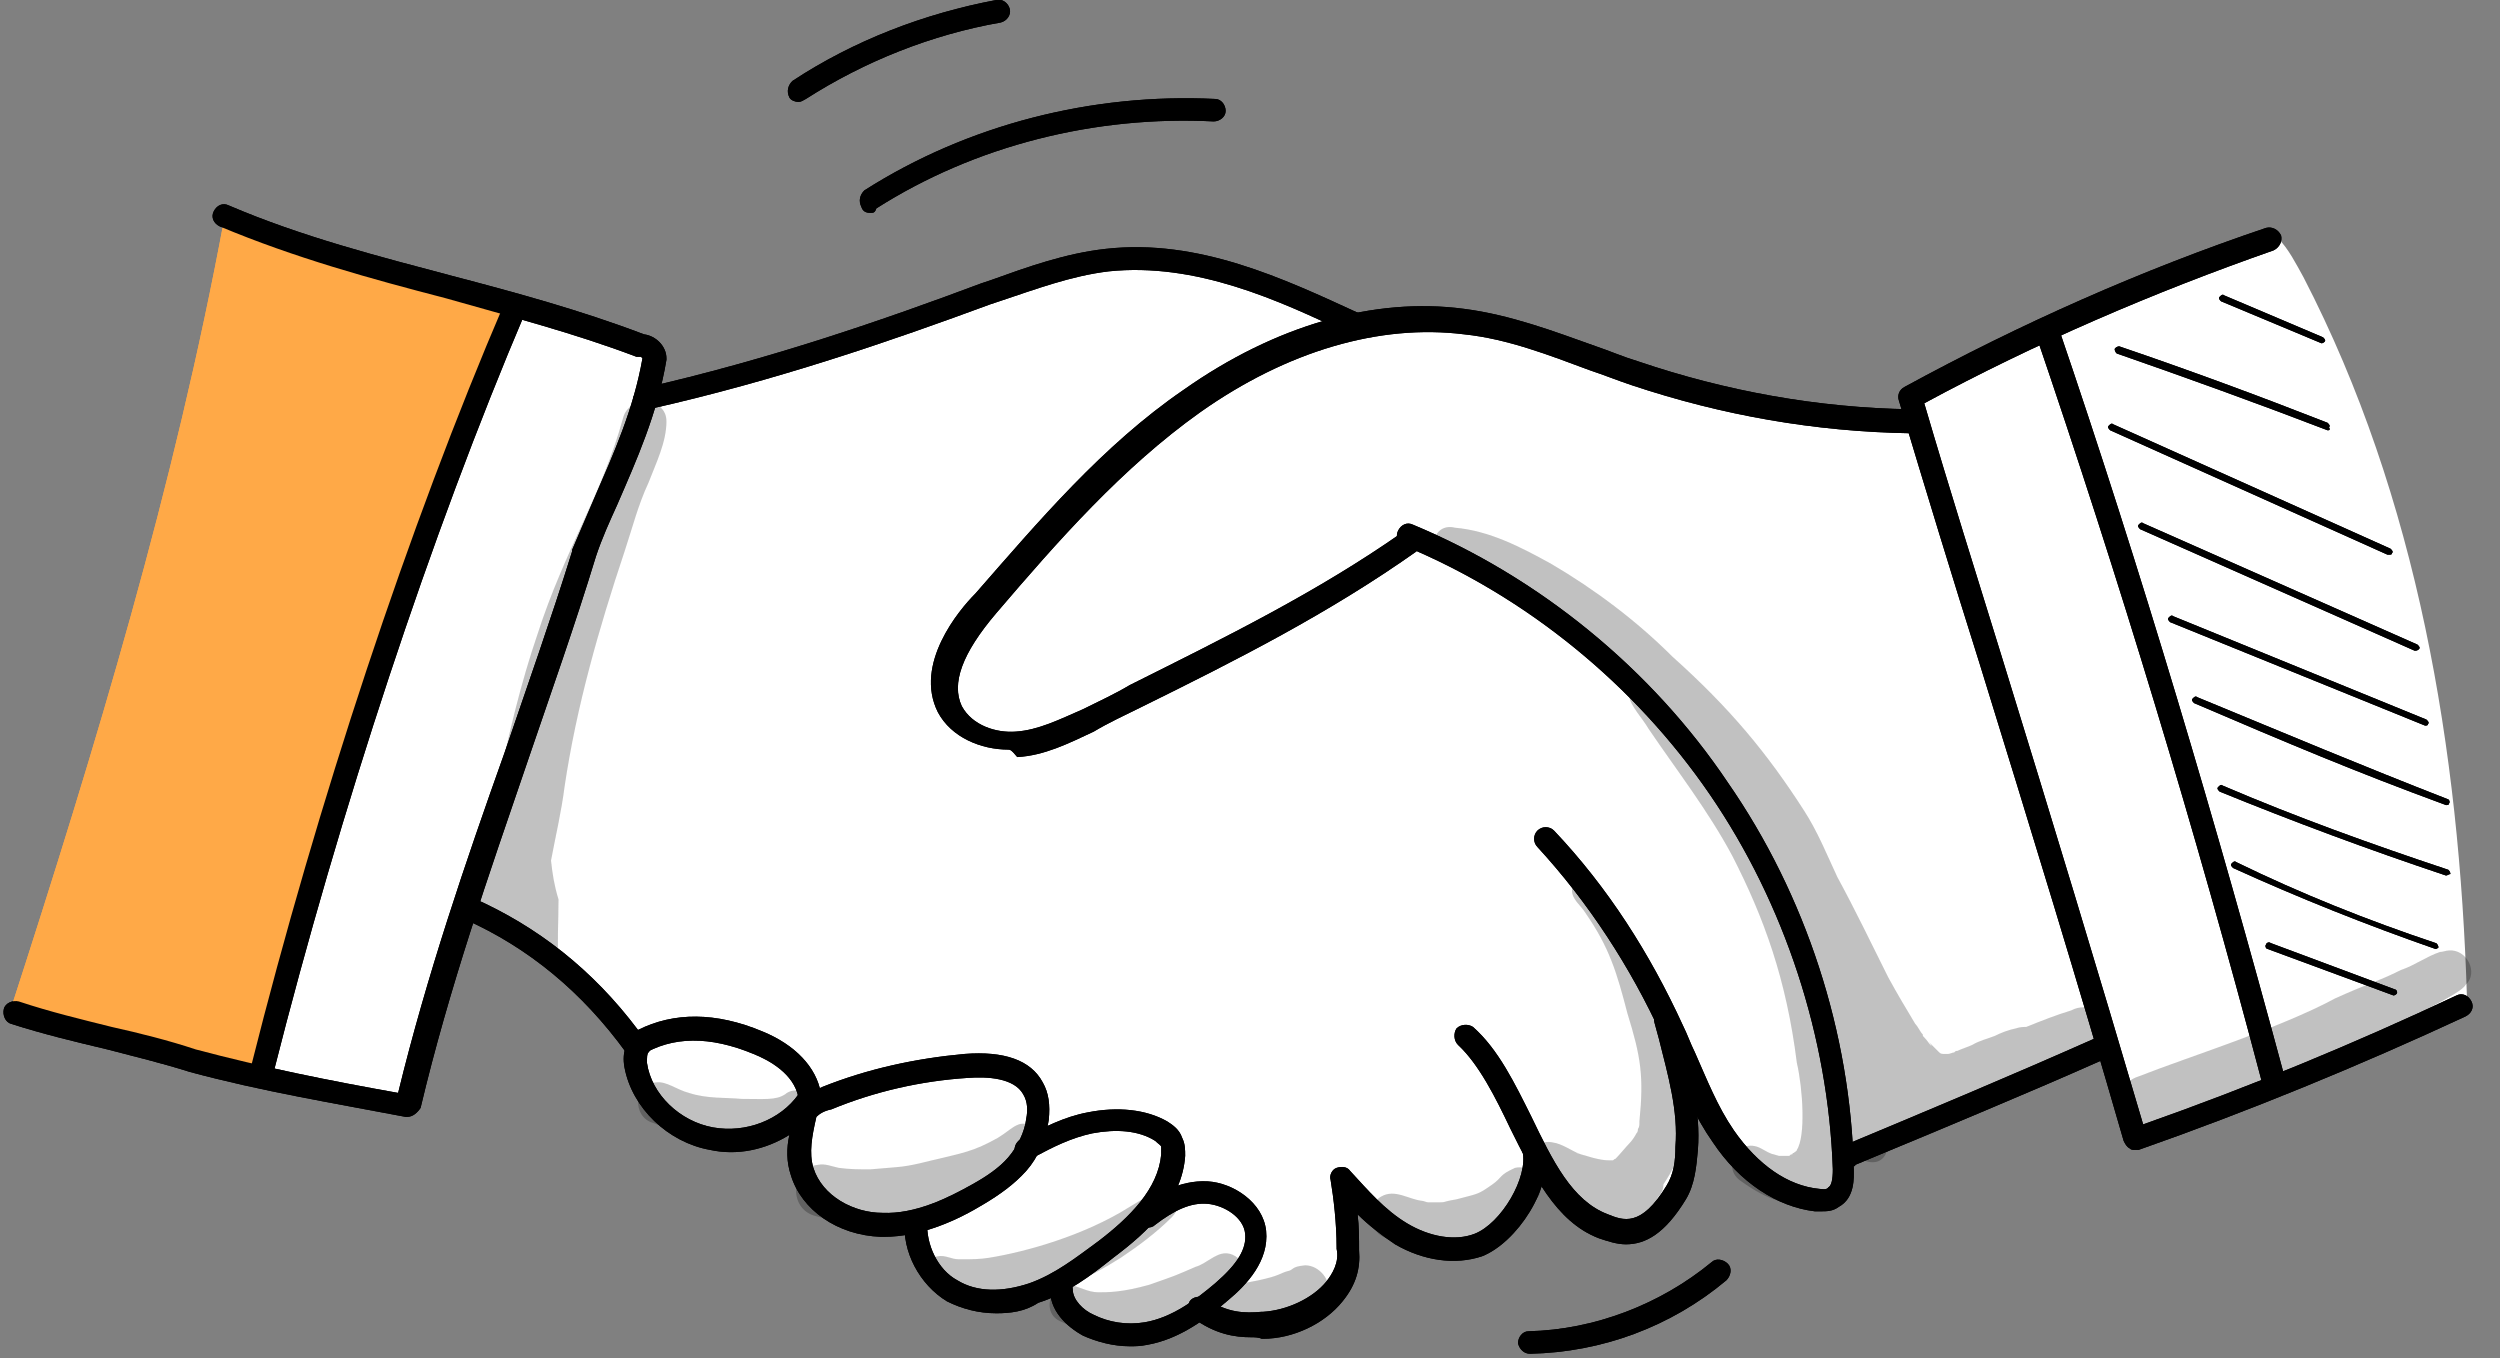 <svg width="81" height="44" viewBox="0 0 81 44" fill="none" xmlns="http://www.w3.org/2000/svg">
<rect x="0" y="0" width="81" height="44" fill="#808080" stroke="none"/>
<g clip-path="url(#clip0_237_5815)">
<path d="M16.59 10.055C13.676 18.166 10.762 26.327 8.819 34.876C10.325 35.361 11.879 35.701 13.482 35.75C14.065 33.661 14.696 31.573 15.279 29.484C15.279 29.484 15.182 29.435 15.085 29.387C16.299 29.63 17.368 30.261 18.291 31.087C19.213 31.913 19.942 32.836 20.816 33.953C20.719 35.118 21.593 36.284 22.711 36.673C23.828 37.061 25.091 36.819 26.159 36.138C26.062 36.673 26.062 37.207 26.159 37.693C26.208 37.936 26.256 38.13 26.354 38.324C26.596 38.761 26.985 39.053 27.422 39.296C28.151 39.684 29.025 39.781 29.899 39.636C29.802 40.607 30.531 41.579 31.502 41.919C32.425 42.259 33.494 42.113 34.465 41.724C34.611 42.064 34.757 42.404 35.048 42.647C35.34 42.939 35.777 43.036 36.214 43.084C37.234 43.182 38.254 42.939 39.177 42.356C40.197 42.89 41.508 42.939 42.529 42.404C42.82 42.259 43.063 42.113 43.257 41.87C43.694 41.433 43.889 40.801 43.889 40.17C43.937 39.539 43.84 38.956 43.791 38.324C44.326 38.907 44.86 39.539 45.54 39.927C46.22 40.364 47.046 40.559 47.823 40.364C48.454 40.17 48.989 39.733 49.329 39.199C49.669 38.664 49.863 37.984 49.912 37.256C50.154 37.693 50.446 38.081 50.737 38.47C51.029 38.81 51.32 39.199 51.709 39.441C52.097 39.684 52.535 39.879 53.02 39.83C53.749 39.733 54.283 39.199 54.575 38.519C54.866 37.887 54.915 37.158 54.963 36.43C54.963 36.041 55.012 35.604 55.012 35.167C55.4 35.847 55.74 36.576 56.275 37.207C56.76 37.839 57.392 38.373 58.169 38.616C58.363 38.664 58.558 38.713 58.752 38.761C59.043 38.858 59.432 38.907 59.675 38.713C59.869 38.567 59.966 38.276 60.015 38.033C60.063 37.79 60.015 37.498 60.161 37.256C63.026 36.187 65.795 34.973 68.515 33.71C68.807 34.73 69.098 35.701 69.487 36.673C71.527 36.187 73.47 35.458 75.315 34.535C76.918 33.904 78.521 33.224 79.93 32.35C79.687 24.287 78.327 16.126 74.635 8.986C74.392 8.549 74.15 8.063 73.81 7.723C69.778 9.132 65.844 10.832 62.055 12.823C62.152 13.018 62.249 13.212 62.249 13.455C58.315 13.746 54.526 12.435 50.786 11.123C49.62 10.686 48.406 10.297 47.191 10.2C46.074 10.103 45.006 10.297 43.743 10.443C42.431 9.666 40.974 9.132 39.468 8.743C38.594 8.5 37.671 8.257 36.748 8.306C35.923 8.306 35.048 8.5 34.271 8.743C29.899 10.006 25.771 12.386 21.253 12.823C21.302 12.532 21.302 12.192 21.351 11.9C21.351 11.755 21.399 11.56 21.302 11.415C19.553 10.832 18.096 10.249 16.59 10.055Z" fill="white"/>
<path d="M77.55 32.253L73.47 30.747C73.421 30.747 73.372 30.65 73.421 30.601C73.421 30.553 73.518 30.504 73.567 30.553L77.598 32.058C77.647 32.058 77.695 32.156 77.647 32.204C77.647 32.204 77.598 32.253 77.55 32.253Z" fill="black"/>
<path d="M78.91 30.747C76.675 29.97 74.49 29.095 72.352 28.124C72.304 28.075 72.255 28.027 72.304 27.978C72.352 27.93 72.401 27.881 72.45 27.93C74.538 28.95 76.724 29.824 78.91 30.552C78.958 30.552 79.007 30.65 79.007 30.698C79.007 30.698 78.958 30.747 78.91 30.747Z" fill="black"/>
<path d="M79.25 28.367C76.773 27.541 74.295 26.618 71.915 25.647C71.867 25.598 71.818 25.549 71.867 25.501C71.915 25.452 71.964 25.404 72.012 25.452C74.392 26.472 76.821 27.347 79.298 28.172C79.347 28.172 79.395 28.27 79.395 28.318C79.347 28.318 79.298 28.367 79.25 28.367Z" fill="black"/>
<path d="M79.25 26.084C76.335 25.015 74.15 24.092 71.089 22.781C71.041 22.732 70.992 22.684 71.041 22.635C71.089 22.587 71.138 22.538 71.187 22.587C74.247 23.849 76.433 24.772 79.298 25.89C79.347 25.89 79.395 25.987 79.347 26.035C79.347 26.084 79.298 26.084 79.25 26.084Z" fill="black"/>
<path d="M78.57 23.509C78.521 23.509 78.521 23.509 78.57 23.509L70.312 20.158C70.264 20.109 70.215 20.061 70.264 20.012C70.312 19.964 70.361 19.915 70.409 19.964L78.618 23.315C78.667 23.364 78.716 23.412 78.667 23.461C78.667 23.509 78.618 23.509 78.57 23.509Z" fill="black"/>
<path d="M78.278 21.081H78.23L69.341 17.146C69.292 17.098 69.244 17.049 69.292 17.001C69.341 16.952 69.389 16.903 69.438 16.952L78.327 20.886C78.375 20.935 78.424 20.984 78.375 21.032C78.375 21.032 78.327 21.081 78.278 21.081Z" fill="black"/>
<path d="M77.404 17.972H77.355L68.369 13.941C68.321 13.892 68.272 13.843 68.321 13.795C68.369 13.746 68.418 13.698 68.466 13.746L77.453 17.778C77.501 17.826 77.55 17.875 77.501 17.924C77.501 17.972 77.453 17.972 77.404 17.972Z" fill="black"/>
<path d="M75.412 13.941C75.364 13.941 75.364 13.941 75.412 13.941C73.13 13.066 70.847 12.241 68.612 11.463C68.564 11.463 68.515 11.366 68.515 11.318C68.515 11.269 68.612 11.22 68.661 11.22C70.944 11.998 73.178 12.823 75.412 13.698C75.461 13.746 75.51 13.795 75.461 13.843C75.51 13.941 75.461 13.941 75.412 13.941Z" fill="black"/>
<path d="M75.218 11.123C75.218 11.123 75.17 11.123 75.218 11.123L71.964 9.763C71.915 9.715 71.867 9.666 71.915 9.618C71.964 9.569 72.012 9.52 72.061 9.569L75.267 10.929C75.315 10.978 75.364 11.026 75.315 11.075C75.315 11.075 75.267 11.123 75.218 11.123Z" fill="black"/>
<path d="M7.264 7.092C10.422 8.16 13.627 9.132 16.688 10.055C16.202 12.143 14.89 13.989 14.016 15.981C13.579 17.049 13.239 18.118 12.899 19.235C11.345 24.384 9.839 29.581 8.382 34.778C5.564 33.807 3.378 33.321 0.318 32.787C3.136 24.092 5.661 15.738 7.264 7.092Z" fill="#FFA947"/>
<g opacity="0.129">
<path d="M67.106 32.738C66.621 32.884 66.135 33.078 65.649 33.273C65.552 33.273 65.455 33.273 65.309 33.321C65.066 33.37 64.824 33.467 64.629 33.564C64.386 33.661 64.144 33.71 63.901 33.855C63.803 33.904 63.512 34.001 63.415 34.05C63.366 34.05 63.366 34.05 63.318 34.098C63.269 34.098 63.172 34.147 63.123 34.147C63.075 34.147 63.026 34.147 62.978 34.147C62.929 34.147 62.881 34.147 62.832 34.098C62.735 34.001 62.638 33.904 62.541 33.807C62.444 33.661 62.541 33.807 62.589 33.904C62.492 33.807 62.444 33.71 62.346 33.613C62.298 33.564 62.298 33.564 62.298 33.516C62.201 33.418 62.152 33.273 62.055 33.175C61.764 32.69 61.472 32.204 61.181 31.67C60.646 30.601 60.112 29.484 59.529 28.415C59.189 27.687 58.898 26.958 58.461 26.278C57.246 24.384 56.032 22.927 54.186 21.275C53.02 20.109 51.66 19.089 50.252 18.264C49.28 17.729 48.26 17.195 47.143 17.098C46.366 16.903 46.172 18.069 46.997 18.166C47.726 18.215 48.552 18.555 49.377 19.041C49.28 19.235 49.329 19.478 49.523 19.672C50.3 20.352 51.223 20.886 52.049 21.518C52 21.469 52.486 21.858 52.583 21.955C52.68 22.052 52.777 22.149 52.875 22.247C52.777 22.295 52.729 22.392 52.777 22.538C52.826 22.878 53.215 23.267 53.409 23.607C54.332 24.967 55.352 26.278 56.129 27.735C57.149 29.727 57.878 31.718 58.218 34.438C58.412 35.264 58.509 36.818 58.218 37.256C58.218 37.304 58.169 37.304 58.12 37.353C58.12 37.353 58.072 37.353 58.072 37.401C58.023 37.401 58.023 37.401 57.975 37.45H57.926C57.829 37.45 57.781 37.45 57.732 37.45C57.683 37.45 57.683 37.45 57.635 37.45C57.343 37.353 57.489 37.45 57.052 37.207C56.323 36.818 55.74 37.839 56.42 38.276C58.169 39.538 59.383 39.101 59.723 37.401C59.918 36.381 59.772 35.313 59.578 34.293C59.626 34.438 59.675 34.584 59.723 34.778C59.821 35.41 59.918 35.944 59.966 36.478L59.918 36.527C59.723 36.867 59.869 37.207 60.16 37.401C60.306 37.596 60.549 37.693 60.792 37.644C60.986 37.596 61.083 37.45 61.132 37.304C63.026 36.576 64.921 35.75 66.718 34.681C67.155 34.438 67.155 34.39 67.495 34.244C67.689 34.147 67.884 34.05 67.981 33.904C68.078 33.855 68.126 33.758 68.224 33.661C68.418 32.787 67.641 32.447 67.106 32.738Z" fill="black"/>
</g>
<g opacity="0.129">
<path d="M79.347 30.795C79.25 30.795 79.153 30.844 79.055 30.844C78.618 30.99 78.23 31.281 77.793 31.427C77.015 31.815 76.724 31.864 75.655 32.35C73.858 33.321 70.895 34.244 69.292 34.876C68.224 35.215 68.661 36.721 69.729 36.478C71.381 35.944 72.984 35.167 74.587 34.487C75.461 34.098 77.064 33.516 78.376 32.836C79.007 32.495 79.784 32.107 79.881 31.913C80.318 31.524 79.93 30.747 79.347 30.795Z" fill="black"/>
</g>
<g opacity="0.129">
<path d="M20.185 13.552C19.505 16.029 18.29 17.826 17.416 20.547C16.882 22.101 16.493 23.752 16.153 25.355C15.959 26.084 15.813 26.812 15.667 27.541C15.57 28.172 15.376 28.852 15.473 29.532C15.619 30.164 16.347 30.504 16.93 30.261C17.319 30.65 17.659 30.99 18.096 31.378V31.33C18.047 30.601 18.096 29.872 18.096 29.144C17.95 28.658 17.902 28.318 17.853 27.881C17.999 27.104 18.193 26.278 18.29 25.501C18.679 22.878 19.408 20.352 20.233 17.875C20.476 17.146 20.671 16.369 21.011 15.641C21.253 15.009 21.593 14.329 21.593 13.649C21.593 12.872 20.379 12.775 20.185 13.552Z" fill="black"/>
</g>
<g opacity="0.129">
<path d="M20.913 33.467C20.865 33.613 20.719 33.758 20.573 33.758C20.719 33.807 20.865 33.855 21.011 33.807C21.253 33.758 21.399 33.515 21.399 33.273C21.253 33.321 21.108 33.418 20.913 33.467Z" fill="black"/>
</g>
<g opacity="0.129">
<path d="M15.473 29.532C15.473 29.435 15.425 29.338 15.425 29.241C15.473 29.338 15.473 29.435 15.473 29.532Z" fill="black"/>
</g>
<g opacity="0.129">
<path d="M25.431 35.459C25.139 35.653 24.751 35.604 24.022 35.604C23.536 35.556 22.905 35.604 22.322 35.41C21.933 35.313 21.593 35.021 21.253 35.07C20.525 35.118 20.476 36.187 21.156 36.381C21.642 36.576 22.176 36.77 22.711 36.867C23.148 36.964 23.634 37.061 24.071 36.964C24.654 36.867 25.188 36.624 25.674 36.333C25.868 36.187 26.159 36.09 26.208 35.847C26.305 35.41 25.771 35.167 25.431 35.459Z" fill="black"/>
</g>
<g opacity="0.129">
<path d="M33.008 36.43C32.765 36.527 32.717 36.624 32.328 36.867C31.551 37.304 31.211 37.353 30.191 37.596C29.219 37.839 29.268 37.79 28.199 37.887C27.859 37.887 27.519 37.887 27.179 37.839C26.936 37.79 26.742 37.693 26.499 37.741C25.625 37.839 25.528 39.15 26.402 39.393C28.637 40.024 30.434 39.393 31.988 38.421C32.474 38.13 32.911 37.839 33.348 37.45C33.591 37.207 33.64 37.256 33.688 36.916C33.64 36.576 33.3 36.333 33.008 36.43Z" fill="black"/>
</g>
<g opacity="0.129">
<path d="M42.286 40.996C41.8 41.044 41.946 41.142 41.703 41.19C41.508 41.239 41.46 41.336 40.78 41.481C40.294 41.579 40.294 41.579 40.197 41.579C40.294 41.481 40.343 41.287 40.294 41.142C40.294 40.85 40.003 40.607 39.711 40.607C39.371 40.607 39.08 40.947 38.74 41.044C38.06 41.336 38.206 41.287 37.234 41.627C36.36 41.87 35.922 41.87 35.583 41.87C35.242 41.87 34.951 41.676 34.66 41.627C35.242 41.384 35.777 41.093 36.311 40.753C36.894 40.364 37.477 39.927 37.963 39.441C38.06 39.344 38.157 39.199 38.157 39.053C38.157 38.859 38.06 38.713 37.914 38.616C37.72 38.519 37.477 38.519 37.283 38.713C37.331 38.664 37.38 38.616 37.331 38.664C37.088 38.81 36.845 38.956 36.603 39.101C35.145 40.024 33.251 40.559 32.037 40.753C31.745 40.801 31.454 40.801 31.162 40.801C31.114 40.801 31.114 40.801 31.114 40.801C31.114 40.801 31.114 40.801 31.065 40.801C30.822 40.801 30.628 40.656 30.385 40.704C29.851 40.753 29.802 41.579 30.337 41.676C30.822 41.822 31.259 42.016 31.794 42.064C32.328 42.113 32.862 42.064 33.348 41.967C33.64 41.967 33.883 41.87 34.174 41.822C33.931 42.113 33.931 42.599 34.32 42.793C35.68 43.473 37.137 43.327 38.448 42.744C38.691 42.647 38.934 42.55 39.177 42.404C39.177 42.793 39.517 43.23 39.954 43.182C40.78 43.084 41.703 43.036 42.431 42.502C42.626 42.356 42.917 42.21 43.014 41.919C43.16 41.53 42.771 40.996 42.286 40.996Z" fill="black"/>
</g>
<g opacity="0.129">
<path d="M49.086 37.839C48.551 38.081 48.697 38.13 48.357 38.373C47.871 38.713 47.92 38.664 47.191 38.858C46.609 38.956 46.949 38.956 46.463 38.956C46.414 38.956 46.366 38.956 46.269 38.956C46.22 38.956 46.123 38.907 46.074 38.907C45.637 38.858 45.2 38.519 44.763 38.761C44.228 39.053 44.326 39.976 44.957 40.121C45.54 40.267 46.123 40.461 46.706 40.413C47.434 40.364 48.114 40.121 48.697 39.733C48.989 39.538 49.232 39.296 49.523 39.101C49.717 38.956 49.912 38.761 49.912 38.519C49.863 38.081 49.474 37.741 49.086 37.839Z" fill="black"/>
</g>
<g opacity="0.129">
<path d="M54.915 35.798C54.915 35.507 54.72 35.167 54.38 35.118H54.332C54.332 34.536 54.332 33.953 54.186 33.37C53.992 32.495 53.506 31.718 53.069 30.893C52.68 30.018 52.243 29.192 51.612 28.512C51.369 28.27 50.932 28.512 50.932 28.852C50.932 29.144 51.223 29.338 51.369 29.581C52.146 30.698 52.389 31.524 52.729 32.836C53.166 34.244 53.263 34.876 53.117 36.333V36.381C53.117 36.43 53.117 36.527 53.069 36.576C53.069 36.624 53.069 36.673 53.02 36.721C52.972 36.819 52.874 36.964 52.777 37.061C52.68 37.158 52.486 37.401 52.34 37.547C52.292 37.547 52.292 37.596 52.243 37.596C52 37.596 51.855 37.596 51.223 37.401C51.029 37.353 51.029 37.304 51.223 37.401C50.932 37.304 50.64 37.061 50.3 37.013C49.572 36.867 49.232 37.936 49.863 38.276C50.106 38.373 50.349 38.519 50.543 38.616C50.592 38.859 50.737 39.053 50.932 39.199C50.98 39.247 51.029 39.247 51.077 39.296C51.077 39.587 51.272 39.879 51.612 39.976C51.903 40.073 52.243 40.121 52.535 40.073C52.632 40.073 52.874 39.976 52.874 39.927C53.215 39.782 53.506 39.587 53.652 39.296C53.749 39.15 53.749 38.956 53.7 38.81C53.846 38.664 53.895 38.519 53.895 38.373C54.186 37.936 54.429 37.45 54.575 36.964C54.623 36.624 54.672 36.236 54.672 35.896C54.915 35.847 54.915 35.847 54.915 35.798C54.915 35.847 54.915 35.798 54.915 35.798Z" fill="black"/>
</g>
<path d="M13.19 36.187H13.142C10.859 35.75 8.479 35.361 6.147 34.73C5.224 34.438 4.399 34.244 3.476 34.001C2.456 33.758 1.436 33.516 0.367 33.175C0.173 33.127 0.075 32.884 0.124 32.69C0.173 32.495 0.416 32.398 0.61 32.447C1.63 32.787 2.65 33.03 3.621 33.273C4.496 33.467 5.467 33.71 6.341 34.001C8.527 34.584 10.713 35.021 12.899 35.41C13.822 31.621 15.085 27.93 16.348 24.384C17.076 22.247 17.853 20.061 18.533 17.875C18.533 17.875 18.533 17.875 18.533 17.826C18.776 17.244 19.019 16.709 19.262 16.126C19.893 14.669 20.525 13.261 20.816 11.609L20.768 11.56C20.719 11.56 20.671 11.56 20.622 11.56C18.582 10.783 16.493 10.249 14.453 9.666C12.024 9.035 9.547 8.355 7.119 7.335C6.924 7.237 6.827 7.043 6.924 6.849C7.021 6.655 7.216 6.557 7.41 6.655C9.79 7.675 12.267 8.306 14.647 8.938C16.688 9.472 18.825 10.055 20.865 10.832C21.253 10.88 21.593 11.22 21.593 11.609V11.658C21.302 13.406 20.622 14.912 19.991 16.369C19.748 16.904 19.505 17.438 19.311 18.021C18.63 20.255 17.853 22.441 17.125 24.578C15.813 28.415 14.55 32.01 13.627 35.896C13.53 36.041 13.384 36.187 13.19 36.187Z" fill="black"/>
<path d="M8.527 34.973C8.479 34.973 8.479 34.973 8.43 34.973C8.236 34.924 8.09 34.73 8.139 34.535C10.276 26.035 13.239 17.049 16.348 9.812C16.445 9.617 16.639 9.52 16.833 9.617C17.028 9.715 17.125 9.909 17.028 10.103C13.967 17.292 11.005 26.278 8.867 34.73C8.819 34.876 8.673 34.973 8.527 34.973Z" fill="black"/>
<path d="M69.147 37.256C69.098 37.256 69.049 37.256 69.001 37.207C68.904 37.158 68.855 37.061 68.806 36.964C67.349 31.913 65.795 26.861 64.144 21.518C63.269 18.749 62.395 15.883 61.521 12.969C61.472 12.823 61.521 12.629 61.715 12.532C65.455 10.492 69.389 8.743 73.421 7.383C73.615 7.335 73.81 7.432 73.907 7.626C73.955 7.82 73.858 8.015 73.664 8.112C69.778 9.472 65.941 11.123 62.346 13.066C63.172 15.883 64.046 18.652 64.872 21.324C66.475 26.521 67.981 31.475 69.438 36.43C72.887 35.215 76.287 33.807 79.59 32.253C79.784 32.155 79.978 32.253 80.076 32.447C80.173 32.641 80.076 32.835 79.881 32.933C76.433 34.535 72.887 35.993 69.292 37.256C69.244 37.256 69.195 37.256 69.147 37.256Z" fill="black"/>
<path d="M73.615 35.313C73.47 35.313 73.324 35.216 73.275 35.021C71.138 26.91 68.661 18.749 65.941 10.783C65.892 10.589 65.989 10.395 66.184 10.297C66.378 10.249 66.572 10.346 66.669 10.54C69.389 18.506 71.818 26.715 74.004 34.827C74.052 35.021 73.955 35.216 73.761 35.264C73.664 35.313 73.664 35.313 73.615 35.313Z" fill="black"/>
<path d="M32.668 24.287C31.794 24.287 30.822 23.898 30.385 23.072C29.608 21.518 31.065 19.769 31.599 19.235C33.639 16.904 35.728 14.426 38.351 12.629C41.314 10.54 44.52 9.618 47.434 10.006C48.94 10.2 50.349 10.735 51.709 11.22C52.146 11.366 52.583 11.56 53.069 11.706C55.935 12.678 58.898 13.212 61.909 13.261C62.103 13.261 62.298 13.455 62.298 13.649C62.298 13.843 62.152 14.038 61.909 14.038C58.8 13.989 55.789 13.455 52.874 12.483C52.437 12.338 51.952 12.143 51.514 11.998C50.203 11.512 48.843 10.978 47.434 10.832C44.714 10.492 41.703 11.366 38.885 13.358C36.36 15.155 34.271 17.535 32.279 19.866C31.162 21.178 30.822 22.149 31.162 22.878C31.502 23.509 32.279 23.752 32.911 23.704C33.639 23.655 34.319 23.315 35.097 22.975C35.582 22.732 36.117 22.489 36.602 22.198C39.711 20.644 42.674 19.186 45.443 17.244C45.589 17.146 45.831 17.146 45.977 17.341C46.074 17.486 46.074 17.729 45.88 17.875C43.063 19.866 40.1 21.372 36.943 22.927C36.457 23.169 35.922 23.412 35.437 23.704C34.611 24.092 33.834 24.481 32.959 24.529C32.765 24.287 32.717 24.287 32.668 24.287Z" fill="black"/>
<path d="M60.015 37.79C59.869 37.79 59.723 37.693 59.675 37.547C59.578 37.353 59.675 37.158 59.869 37.061C62.541 35.944 65.212 34.827 67.835 33.661C68.029 33.564 68.224 33.661 68.321 33.855C68.418 34.05 68.321 34.244 68.127 34.341C65.504 35.507 62.783 36.624 60.112 37.741C60.112 37.79 60.063 37.79 60.015 37.79Z" fill="black"/>
<path d="M58.995 39.247C58.898 39.247 58.849 39.247 58.8 39.247C57.586 39.101 56.372 38.324 55.498 37.013C54.915 36.187 54.526 35.264 54.186 34.39C54.089 34.098 53.943 33.807 53.846 33.564C52.826 31.33 51.466 29.241 49.814 27.444C49.669 27.298 49.669 27.055 49.814 26.91C49.96 26.764 50.203 26.764 50.349 26.91C52.097 28.755 53.457 30.893 54.526 33.224C54.672 33.516 54.769 33.807 54.915 34.098C55.303 34.973 55.643 35.847 56.178 36.624C56.955 37.741 57.926 38.421 58.946 38.519C58.995 38.519 59.189 38.567 59.238 38.47C59.335 38.421 59.383 38.227 59.383 37.887C59.238 33.613 57.829 29.29 55.4 25.744C52.972 22.198 49.474 19.332 45.491 17.681C45.297 17.584 45.2 17.389 45.297 17.195C45.394 17.001 45.589 16.904 45.783 17.001C49.863 18.701 53.506 21.664 55.983 25.355C58.509 28.998 59.966 33.467 60.063 37.887C60.063 38.13 60.112 38.81 59.578 39.101C59.383 39.247 59.189 39.247 58.995 39.247Z" fill="black"/>
<path d="M40.537 43.327C40.003 43.327 39.371 43.23 38.643 42.696C38.497 42.599 38.448 42.356 38.545 42.162C38.643 42.016 38.885 41.967 39.08 42.064C39.76 42.55 40.343 42.55 40.877 42.502H40.925C41.703 42.453 42.528 42.064 42.966 41.53C43.16 41.287 43.403 40.899 43.306 40.462V40.413C43.306 39.636 43.208 38.81 43.111 38.227C43.063 38.081 43.16 37.887 43.306 37.839C43.451 37.79 43.646 37.79 43.743 37.936C44.326 38.567 44.86 39.199 45.589 39.636C46.317 40.073 47.143 40.219 47.774 39.976C48.649 39.636 49.523 38.13 49.329 37.304C49.28 37.11 49.426 36.916 49.62 36.867C49.814 36.819 50.009 36.964 50.057 37.158C50.349 38.47 49.134 40.267 48.017 40.704C47.143 40.996 46.123 40.85 45.2 40.316C44.763 40.024 44.326 39.684 43.986 39.344C44.034 39.733 44.034 40.121 44.034 40.51C44.083 41.093 43.937 41.627 43.5 42.162C42.917 42.89 41.897 43.376 40.925 43.376H40.877C40.78 43.327 40.634 43.327 40.537 43.327Z" fill="black"/>
<path d="M52.68 40.316C52.389 40.316 52.097 40.219 51.806 40.121C50.397 39.587 49.669 38.033 48.94 36.576C48.454 35.556 47.92 34.487 47.24 33.855C47.094 33.71 47.094 33.467 47.191 33.321C47.337 33.175 47.58 33.175 47.726 33.273C48.551 34.001 49.086 35.118 49.62 36.187C50.3 37.596 50.932 38.907 52.097 39.344C52.583 39.539 53.166 39.781 53.992 38.421C54.235 38.033 54.283 37.596 54.283 37.158C54.38 35.993 54.04 34.827 53.749 33.661C53.7 33.467 53.652 33.321 53.603 33.127C53.555 32.933 53.652 32.738 53.895 32.69C54.089 32.641 54.283 32.738 54.332 32.981C54.38 33.175 54.429 33.321 54.477 33.516C54.769 34.73 55.109 35.993 55.012 37.256C54.963 37.79 54.915 38.373 54.623 38.858C53.943 39.976 53.312 40.316 52.68 40.316Z" fill="black"/>
<path d="M28.637 40.073C28.588 40.073 28.588 40.073 28.539 40.073C27.131 40.024 25.965 39.199 25.625 38.081C25.479 37.644 25.479 37.207 25.576 36.77C24.799 37.256 23.876 37.45 23.002 37.256C21.642 37.013 20.476 35.896 20.233 34.584C20.136 34.05 20.331 33.758 20.476 33.564C20.622 33.418 20.865 33.418 21.011 33.564C21.156 33.71 21.156 33.953 21.011 34.098C20.962 34.147 20.962 34.244 20.962 34.438C21.108 35.459 22.031 36.333 23.099 36.527C24.168 36.721 25.285 36.284 25.868 35.459C25.965 35.313 26.159 35.264 26.305 35.361C26.451 35.313 26.548 35.264 26.645 35.216C28.102 34.633 29.657 34.293 31.259 34.147C32.522 34.05 33.397 34.341 33.785 35.07C33.98 35.41 34.028 35.798 33.98 36.284C33.883 36.916 33.64 37.498 33.251 37.936C32.862 38.373 32.377 38.713 31.891 39.004C31.017 39.539 29.851 40.073 28.637 40.073ZM26.451 36.187C26.305 36.819 26.208 37.353 26.354 37.839C26.645 38.761 27.665 39.296 28.588 39.296C29.657 39.344 30.725 38.81 31.502 38.373C31.94 38.13 32.377 37.839 32.668 37.498C32.96 37.158 33.203 36.673 33.251 36.236C33.3 35.993 33.3 35.701 33.154 35.459C32.862 34.924 31.988 34.876 31.357 34.924C29.851 35.021 28.345 35.361 26.936 35.944C26.694 35.993 26.548 36.09 26.451 36.187Z" fill="black"/>
<path d="M32.279 42.55C31.697 42.55 31.162 42.404 30.677 42.161C29.802 41.627 29.219 40.559 29.317 39.538C29.317 39.344 29.511 39.199 29.705 39.199C29.899 39.199 30.045 39.393 30.045 39.587C29.997 40.316 30.385 41.141 31.017 41.481C31.648 41.87 32.474 41.87 33.348 41.579C34.174 41.287 34.854 40.753 35.583 40.218C36.603 39.441 37.525 38.519 37.623 37.401C37.623 37.353 37.623 37.256 37.623 37.158C37.623 37.11 37.526 37.061 37.428 36.964C36.894 36.624 36.165 36.575 35.388 36.721C34.708 36.867 34.125 37.158 33.494 37.498L33.397 37.547C33.202 37.644 33.008 37.547 32.911 37.401C32.814 37.207 32.911 37.013 33.057 36.916L33.154 36.867C33.834 36.527 34.465 36.187 35.242 36.041C36.214 35.847 37.137 35.944 37.817 36.333C37.963 36.43 38.206 36.575 38.303 36.867C38.4 37.061 38.4 37.256 38.4 37.45C38.303 38.858 37.234 39.879 36.068 40.753C35.34 41.336 34.562 41.919 33.64 42.21C33.202 42.502 32.717 42.55 32.279 42.55Z" fill="black"/>
<path d="M36.602 43.619C36.068 43.619 35.534 43.473 35.097 43.279C34.562 42.987 33.98 42.453 34.028 41.724C34.028 41.53 34.222 41.384 34.417 41.384C34.611 41.384 34.757 41.579 34.757 41.773C34.757 42.113 35.097 42.453 35.437 42.599C35.922 42.842 36.505 42.939 37.088 42.842C37.962 42.696 38.74 42.113 39.371 41.579C40.1 40.947 40.391 40.462 40.343 39.976C40.294 39.441 39.663 39.053 39.128 39.004C38.594 38.956 38.06 39.199 37.428 39.684C37.282 39.83 37.04 39.782 36.894 39.636C36.748 39.49 36.797 39.247 36.943 39.102C37.428 38.713 38.205 38.227 39.128 38.276C39.954 38.324 40.925 38.956 41.023 39.879C41.12 40.85 40.391 41.627 39.808 42.113C39.128 42.696 38.254 43.376 37.185 43.57C36.943 43.619 36.797 43.619 36.602 43.619Z" fill="black"/>
<path d="M26.208 35.847C26.014 35.847 25.868 35.701 25.868 35.556C25.722 34.778 24.896 34.341 24.411 34.147C23.002 33.564 21.788 33.564 20.768 34.196C20.622 34.293 20.379 34.244 20.282 34.098C18.873 32.156 17.125 30.698 15.036 29.775C14.842 29.678 14.745 29.484 14.842 29.29C14.939 29.095 15.133 28.998 15.327 29.095C17.416 30.018 19.213 31.427 20.671 33.37C21.836 32.787 23.196 32.787 24.702 33.418C25.771 33.855 26.451 34.584 26.596 35.41C26.645 35.604 26.499 35.798 26.305 35.847C26.256 35.847 26.256 35.847 26.208 35.847Z" fill="black"/>
<path d="M20.865 13.309C20.719 13.309 20.525 13.212 20.525 13.018C20.476 12.823 20.622 12.629 20.816 12.58C24.896 11.658 28.685 10.346 31.794 9.18L32.085 9.083C33.3 8.646 34.514 8.209 35.825 8.063C38.837 7.723 41.606 9.035 44.034 10.152C44.228 10.249 44.277 10.443 44.228 10.637C44.131 10.832 43.937 10.88 43.743 10.832C41.411 9.715 38.74 8.5 35.922 8.792C34.708 8.937 33.542 9.375 32.377 9.763L32.085 9.86C28.928 11.026 25.139 12.338 21.011 13.261C20.913 13.309 20.913 13.309 20.865 13.309Z" fill="black"/>
<path d="M28.199 6.897C28.054 6.897 27.956 6.849 27.908 6.703C27.811 6.509 27.859 6.315 28.005 6.169C31.357 4.032 35.388 3.012 39.371 3.206C39.566 3.206 39.711 3.4 39.711 3.594C39.711 3.789 39.517 3.934 39.323 3.934C35.485 3.74 31.599 4.712 28.394 6.752C28.345 6.897 28.297 6.897 28.199 6.897Z" fill="black"/>
<path d="M25.868 3.303C25.771 3.303 25.625 3.254 25.576 3.157C25.479 2.963 25.528 2.769 25.674 2.623C27.665 1.311 29.948 0.437 32.279 1.47829e-05C32.474 -0.049 32.668 0.097 32.717 0.291C32.765 0.486 32.62 0.68 32.425 0.729C30.191 1.117 28.005 1.992 26.111 3.206C26.014 3.254 25.965 3.303 25.868 3.303Z" fill="black"/>
<path d="M49.572 43.862C49.377 43.862 49.232 43.716 49.183 43.522C49.183 43.327 49.329 43.133 49.523 43.133C51.66 43.084 53.797 42.259 55.449 40.899C55.595 40.753 55.837 40.801 55.983 40.947C56.129 41.093 56.08 41.336 55.935 41.481C54.137 42.987 51.903 43.813 49.572 43.862Z" fill="black"/>
<path d="M77.55 32.253L73.47 30.747C73.421 30.747 73.372 30.65 73.421 30.601C73.421 30.553 73.518 30.504 73.567 30.553L77.598 32.058C77.647 32.058 77.695 32.156 77.647 32.204C77.647 32.204 77.598 32.253 77.55 32.253Z" fill="black"/>
<path d="M78.91 30.747C76.675 29.97 74.49 29.095 72.352 28.124C72.304 28.075 72.255 28.027 72.304 27.978C72.352 27.93 72.401 27.881 72.45 27.93C74.538 28.95 76.724 29.824 78.91 30.552C78.958 30.552 79.007 30.65 79.007 30.698C79.007 30.698 78.958 30.747 78.91 30.747Z" fill="black"/>
<path d="M79.25 28.367C76.773 27.541 74.295 26.618 71.915 25.647C71.867 25.598 71.818 25.549 71.867 25.501C71.915 25.452 71.964 25.404 72.012 25.452C74.392 26.472 76.821 27.347 79.298 28.172C79.347 28.172 79.395 28.27 79.395 28.318C79.347 28.318 79.298 28.367 79.25 28.367Z" fill="black"/>
<path d="M79.25 26.084C76.335 25.015 74.15 24.092 71.089 22.781C71.041 22.732 70.992 22.684 71.041 22.635C71.089 22.587 71.138 22.538 71.187 22.587C74.247 23.849 76.433 24.772 79.298 25.89C79.347 25.89 79.395 25.987 79.347 26.035C79.347 26.084 79.298 26.084 79.25 26.084Z" fill="black"/>
<path d="M78.57 23.509C78.521 23.509 78.521 23.509 78.57 23.509L70.312 20.158C70.264 20.109 70.215 20.061 70.264 20.012C70.312 19.964 70.361 19.915 70.409 19.964L78.618 23.315C78.667 23.364 78.716 23.412 78.667 23.461C78.667 23.509 78.618 23.509 78.57 23.509Z" fill="black"/>
<path d="M78.278 21.081H78.23L69.341 17.146C69.292 17.098 69.244 17.049 69.292 17.001C69.341 16.952 69.389 16.903 69.438 16.952L78.327 20.886C78.375 20.935 78.424 20.984 78.375 21.032C78.375 21.032 78.327 21.081 78.278 21.081Z" fill="black"/>
<path d="M77.404 17.972H77.355L68.369 13.941C68.321 13.892 68.272 13.843 68.321 13.795C68.369 13.746 68.418 13.698 68.466 13.746L77.453 17.778C77.501 17.826 77.55 17.875 77.501 17.924C77.501 17.972 77.453 17.972 77.404 17.972Z" fill="black"/>
<path d="M75.412 13.941C75.364 13.941 75.364 13.941 75.412 13.941C73.13 13.066 70.847 12.241 68.612 11.463C68.564 11.463 68.515 11.366 68.515 11.318C68.515 11.269 68.612 11.22 68.661 11.22C70.944 11.998 73.178 12.823 75.412 13.698C75.461 13.746 75.51 13.795 75.461 13.843C75.51 13.941 75.461 13.941 75.412 13.941Z" fill="black"/>
<path d="M75.218 11.123C75.218 11.123 75.17 11.123 75.218 11.123L71.964 9.763C71.915 9.715 71.867 9.666 71.915 9.618C71.964 9.569 72.012 9.52 72.061 9.569L75.267 10.929C75.315 10.978 75.364 11.026 75.315 11.075C75.315 11.075 75.267 11.123 75.218 11.123Z" fill="black"/>
<path d="M7.264 7.092C10.422 8.16 13.627 9.132 16.688 10.055C16.202 12.143 14.89 13.989 14.016 15.981C13.579 17.049 13.239 18.118 12.899 19.235C11.345 24.384 9.839 29.581 8.382 34.778C5.564 33.807 3.378 33.321 0.318 32.787C3.136 24.092 5.661 15.738 7.264 7.092Z" fill="#FFA947"/>
<g opacity="0.129">
<path d="M67.106 32.738C66.621 32.884 66.135 33.078 65.649 33.273C65.552 33.273 65.455 33.273 65.309 33.321C65.066 33.37 64.824 33.467 64.629 33.564C64.386 33.661 64.144 33.71 63.901 33.855C63.803 33.904 63.512 34.001 63.415 34.05C63.366 34.05 63.366 34.05 63.318 34.098C63.269 34.098 63.172 34.147 63.123 34.147C63.075 34.147 63.026 34.147 62.978 34.147C62.929 34.147 62.881 34.147 62.832 34.098C62.735 34.001 62.638 33.904 62.541 33.807C62.444 33.661 62.541 33.807 62.589 33.904C62.492 33.807 62.444 33.71 62.346 33.613C62.298 33.564 62.298 33.564 62.298 33.516C62.201 33.418 62.152 33.273 62.055 33.175C61.764 32.69 61.472 32.204 61.181 31.67C60.646 30.601 60.112 29.484 59.529 28.415C59.189 27.687 58.898 26.958 58.461 26.278C57.246 24.384 56.032 22.927 54.186 21.275C53.02 20.109 51.66 19.089 50.252 18.264C49.28 17.729 48.26 17.195 47.143 17.098C46.366 16.903 46.172 18.069 46.997 18.166C47.726 18.215 48.552 18.555 49.377 19.041C49.28 19.235 49.329 19.478 49.523 19.672C50.3 20.352 51.223 20.886 52.049 21.518C52 21.469 52.486 21.858 52.583 21.955C52.68 22.052 52.777 22.149 52.875 22.247C52.777 22.295 52.729 22.392 52.777 22.538C52.826 22.878 53.215 23.267 53.409 23.607C54.332 24.967 55.352 26.278 56.129 27.735C57.149 29.727 57.878 31.718 58.218 34.438C58.412 35.264 58.509 36.818 58.218 37.256C58.218 37.304 58.169 37.304 58.12 37.353C58.12 37.353 58.072 37.353 58.072 37.401C58.023 37.401 58.023 37.401 57.975 37.45H57.926C57.829 37.45 57.781 37.45 57.732 37.45C57.683 37.45 57.683 37.45 57.635 37.45C57.343 37.353 57.489 37.45 57.052 37.207C56.323 36.818 55.74 37.839 56.42 38.276C58.169 39.538 59.383 39.101 59.723 37.401C59.918 36.381 59.772 35.313 59.578 34.293C59.626 34.438 59.675 34.584 59.723 34.778C59.821 35.41 59.918 35.944 59.966 36.478L59.918 36.527C59.723 36.867 59.869 37.207 60.16 37.401C60.306 37.596 60.549 37.693 60.792 37.644C60.986 37.596 61.083 37.45 61.132 37.304C63.026 36.576 64.921 35.75 66.718 34.681C67.155 34.438 67.155 34.39 67.495 34.244C67.689 34.147 67.884 34.05 67.981 33.904C68.078 33.855 68.126 33.758 68.224 33.661C68.418 32.787 67.641 32.447 67.106 32.738Z" fill="black"/>
</g>
<g opacity="0.129">
<path d="M79.347 30.795C79.25 30.795 79.153 30.844 79.055 30.844C78.618 30.99 78.23 31.281 77.793 31.427C77.015 31.815 76.724 31.864 75.655 32.35C73.858 33.321 70.895 34.244 69.292 34.876C68.224 35.215 68.661 36.721 69.729 36.478C71.381 35.944 72.984 35.167 74.587 34.487C75.461 34.098 77.064 33.516 78.376 32.836C79.007 32.495 79.784 32.107 79.881 31.913C80.318 31.524 79.93 30.747 79.347 30.795Z" fill="black"/>
</g>
<g opacity="0.129">
<path d="M20.185 13.552C19.505 16.029 18.29 17.826 17.416 20.547C16.882 22.101 16.493 23.752 16.153 25.355C15.959 26.084 15.813 26.812 15.667 27.541C15.57 28.172 15.376 28.852 15.473 29.532C15.619 30.164 16.347 30.504 16.93 30.261C17.319 30.65 17.659 30.99 18.096 31.378V31.33C18.047 30.601 18.096 29.872 18.096 29.144C17.95 28.658 17.902 28.318 17.853 27.881C17.999 27.104 18.193 26.278 18.29 25.501C18.679 22.878 19.408 20.352 20.233 17.875C20.476 17.146 20.671 16.369 21.011 15.641C21.253 15.009 21.593 14.329 21.593 13.649C21.593 12.872 20.379 12.775 20.185 13.552Z" fill="black"/>
</g>
<g opacity="0.129">
<path d="M20.913 33.467C20.865 33.613 20.719 33.758 20.573 33.758C20.719 33.807 20.865 33.855 21.011 33.807C21.253 33.758 21.399 33.515 21.399 33.273C21.253 33.321 21.108 33.418 20.913 33.467Z" fill="black"/>
</g>
<g opacity="0.129">
<path d="M15.473 29.532C15.473 29.435 15.425 29.338 15.425 29.241C15.473 29.338 15.473 29.435 15.473 29.532Z" fill="black"/>
</g>
<g opacity="0.129">
<path d="M25.431 35.459C25.139 35.653 24.751 35.604 24.022 35.604C23.536 35.556 22.905 35.604 22.322 35.41C21.933 35.313 21.593 35.021 21.253 35.07C20.525 35.118 20.476 36.187 21.156 36.381C21.642 36.576 22.176 36.77 22.711 36.867C23.148 36.964 23.634 37.061 24.071 36.964C24.654 36.867 25.188 36.624 25.674 36.333C25.868 36.187 26.159 36.09 26.208 35.847C26.305 35.41 25.771 35.167 25.431 35.459Z" fill="black"/>
</g>
<g opacity="0.129">
<path d="M33.008 36.43C32.765 36.527 32.717 36.624 32.328 36.867C31.551 37.304 31.211 37.353 30.191 37.596C29.219 37.839 29.268 37.79 28.199 37.887C27.859 37.887 27.519 37.887 27.179 37.839C26.936 37.79 26.742 37.693 26.499 37.741C25.625 37.839 25.528 39.15 26.402 39.393C28.637 40.024 30.434 39.393 31.988 38.421C32.474 38.13 32.911 37.839 33.348 37.45C33.591 37.207 33.64 37.256 33.688 36.916C33.64 36.576 33.3 36.333 33.008 36.43Z" fill="black"/>
</g>
<g opacity="0.129">
<path d="M42.286 40.996C41.8 41.044 41.946 41.142 41.703 41.19C41.508 41.239 41.46 41.336 40.78 41.481C40.294 41.579 40.294 41.579 40.197 41.579C40.294 41.481 40.343 41.287 40.294 41.142C40.294 40.85 40.003 40.607 39.711 40.607C39.371 40.607 39.08 40.947 38.74 41.044C38.06 41.336 38.206 41.287 37.234 41.627C36.36 41.87 35.922 41.87 35.583 41.87C35.242 41.87 34.951 41.676 34.66 41.627C35.242 41.384 35.777 41.093 36.311 40.753C36.894 40.364 37.477 39.927 37.963 39.441C38.06 39.344 38.157 39.199 38.157 39.053C38.157 38.859 38.06 38.713 37.914 38.616C37.72 38.519 37.477 38.519 37.283 38.713C37.331 38.664 37.38 38.616 37.331 38.664C37.088 38.81 36.845 38.956 36.603 39.101C35.145 40.024 33.251 40.559 32.037 40.753C31.745 40.801 31.454 40.801 31.162 40.801C31.114 40.801 31.114 40.801 31.114 40.801C31.114 40.801 31.114 40.801 31.065 40.801C30.822 40.801 30.628 40.656 30.385 40.704C29.851 40.753 29.802 41.579 30.337 41.676C30.822 41.822 31.259 42.016 31.794 42.064C32.328 42.113 32.862 42.064 33.348 41.967C33.64 41.967 33.883 41.87 34.174 41.822C33.931 42.113 33.931 42.599 34.32 42.793C35.68 43.473 37.137 43.327 38.448 42.744C38.691 42.647 38.934 42.55 39.177 42.404C39.177 42.793 39.517 43.23 39.954 43.182C40.78 43.084 41.703 43.036 42.431 42.502C42.626 42.356 42.917 42.21 43.014 41.919C43.16 41.53 42.771 40.996 42.286 40.996Z" fill="black"/>
</g>
<g opacity="0.129">
<path d="M49.086 37.839C48.551 38.081 48.697 38.13 48.357 38.373C47.871 38.713 47.92 38.664 47.191 38.858C46.609 38.956 46.949 38.956 46.463 38.956C46.414 38.956 46.366 38.956 46.269 38.956C46.22 38.956 46.123 38.907 46.074 38.907C45.637 38.858 45.2 38.519 44.763 38.761C44.228 39.053 44.326 39.976 44.957 40.121C45.54 40.267 46.123 40.461 46.706 40.413C47.434 40.364 48.114 40.121 48.697 39.733C48.989 39.538 49.232 39.296 49.523 39.101C49.717 38.956 49.912 38.761 49.912 38.519C49.863 38.081 49.474 37.741 49.086 37.839Z" fill="black"/>
</g>
<g opacity="0.129">
<path d="M54.915 35.798C54.915 35.507 54.72 35.167 54.38 35.118H54.332C54.332 34.536 54.332 33.953 54.186 33.37C53.992 32.495 53.506 31.718 53.069 30.893C52.68 30.018 52.243 29.192 51.612 28.512C51.369 28.27 50.932 28.512 50.932 28.852C50.932 29.144 51.223 29.338 51.369 29.581C52.146 30.698 52.389 31.524 52.729 32.836C53.166 34.244 53.263 34.876 53.117 36.333V36.381C53.117 36.43 53.117 36.527 53.069 36.576C53.069 36.624 53.069 36.673 53.02 36.721C52.972 36.819 52.874 36.964 52.777 37.061C52.68 37.158 52.486 37.401 52.34 37.547C52.292 37.547 52.292 37.596 52.243 37.596C52 37.596 51.855 37.596 51.223 37.401C51.029 37.353 51.029 37.304 51.223 37.401C50.932 37.304 50.64 37.061 50.3 37.013C49.572 36.867 49.232 37.936 49.863 38.276C50.106 38.373 50.349 38.519 50.543 38.616C50.592 38.859 50.737 39.053 50.932 39.199C50.98 39.247 51.029 39.247 51.077 39.296C51.077 39.587 51.272 39.879 51.612 39.976C51.903 40.073 52.243 40.121 52.535 40.073C52.632 40.073 52.874 39.976 52.874 39.927C53.215 39.782 53.506 39.587 53.652 39.296C53.749 39.15 53.749 38.956 53.7 38.81C53.846 38.664 53.895 38.519 53.895 38.373C54.186 37.936 54.429 37.45 54.575 36.964C54.623 36.624 54.672 36.236 54.672 35.896C54.915 35.847 54.915 35.847 54.915 35.798C54.915 35.847 54.915 35.798 54.915 35.798Z" fill="black"/>
</g>
<path d="M13.19 36.187H13.142C10.859 35.75 8.479 35.361 6.147 34.73C5.224 34.438 4.399 34.244 3.476 34.001C2.456 33.758 1.436 33.516 0.367 33.175C0.173 33.127 0.075 32.884 0.124 32.69C0.173 32.495 0.416 32.398 0.61 32.447C1.63 32.787 2.65 33.03 3.621 33.273C4.496 33.467 5.467 33.71 6.341 34.001C8.527 34.584 10.713 35.021 12.899 35.41C13.822 31.621 15.085 27.93 16.348 24.384C17.076 22.247 17.853 20.061 18.533 17.875C18.533 17.875 18.533 17.875 18.533 17.826C18.776 17.244 19.019 16.709 19.262 16.126C19.893 14.669 20.525 13.261 20.816 11.609L20.768 11.56C20.719 11.56 20.671 11.56 20.622 11.56C18.582 10.783 16.493 10.249 14.453 9.666C12.024 9.035 9.547 8.355 7.119 7.335C6.924 7.237 6.827 7.043 6.924 6.849C7.021 6.655 7.216 6.557 7.41 6.655C9.79 7.675 12.267 8.306 14.647 8.938C16.688 9.472 18.825 10.055 20.865 10.832C21.253 10.88 21.593 11.22 21.593 11.609V11.658C21.302 13.406 20.622 14.912 19.991 16.369C19.748 16.904 19.505 17.438 19.311 18.021C18.63 20.255 17.853 22.441 17.125 24.578C15.813 28.415 14.55 32.01 13.627 35.896C13.53 36.041 13.384 36.187 13.19 36.187Z" fill="black"/>
<path d="M8.527 34.973C8.479 34.973 8.479 34.973 8.43 34.973C8.236 34.924 8.09 34.73 8.139 34.535C10.276 26.035 13.239 17.049 16.348 9.812C16.445 9.617 16.639 9.52 16.833 9.617C17.028 9.715 17.125 9.909 17.028 10.103C13.967 17.292 11.005 26.278 8.867 34.73C8.819 34.876 8.673 34.973 8.527 34.973Z" fill="black"/>
<path d="M69.147 37.256C69.098 37.256 69.049 37.256 69.001 37.207C68.904 37.158 68.855 37.061 68.806 36.964C67.349 31.913 65.795 26.861 64.144 21.518C63.269 18.749 62.395 15.883 61.521 12.969C61.472 12.823 61.521 12.629 61.715 12.532C65.455 10.492 69.389 8.743 73.421 7.383C73.615 7.335 73.81 7.432 73.907 7.626C73.955 7.82 73.858 8.015 73.664 8.112C69.778 9.472 65.941 11.123 62.346 13.066C63.172 15.883 64.046 18.652 64.872 21.324C66.475 26.521 67.981 31.475 69.438 36.43C72.887 35.215 76.287 33.807 79.59 32.253C79.784 32.155 79.978 32.253 80.076 32.447C80.173 32.641 80.076 32.835 79.881 32.933C76.433 34.535 72.887 35.993 69.292 37.256C69.244 37.256 69.195 37.256 69.147 37.256Z" fill="black"/>
<path d="M73.615 35.313C73.47 35.313 73.324 35.216 73.275 35.021C71.138 26.91 68.661 18.749 65.941 10.783C65.892 10.589 65.989 10.395 66.184 10.297C66.378 10.249 66.572 10.346 66.669 10.54C69.389 18.506 71.818 26.715 74.004 34.827C74.052 35.021 73.955 35.216 73.761 35.264C73.664 35.313 73.664 35.313 73.615 35.313Z" fill="black"/>
<path d="M32.668 24.287C31.794 24.287 30.822 23.898 30.385 23.072C29.608 21.518 31.065 19.769 31.599 19.235C33.639 16.904 35.728 14.426 38.351 12.629C41.314 10.54 44.52 9.618 47.434 10.006C48.94 10.2 50.349 10.735 51.709 11.22C52.146 11.366 52.583 11.56 53.069 11.706C55.935 12.678 58.898 13.212 61.909 13.261C62.103 13.261 62.298 13.455 62.298 13.649C62.298 13.843 62.152 14.038 61.909 14.038C58.8 13.989 55.789 13.455 52.874 12.483C52.437 12.338 51.952 12.143 51.514 11.998C50.203 11.512 48.843 10.978 47.434 10.832C44.714 10.492 41.703 11.366 38.885 13.358C36.36 15.155 34.271 17.535 32.279 19.866C31.162 21.178 30.822 22.149 31.162 22.878C31.502 23.509 32.279 23.752 32.911 23.704C33.639 23.655 34.319 23.315 35.097 22.975C35.582 22.732 36.117 22.489 36.602 22.198C39.711 20.644 42.674 19.186 45.443 17.244C45.589 17.146 45.831 17.146 45.977 17.341C46.074 17.486 46.074 17.729 45.88 17.875C43.063 19.866 40.1 21.372 36.943 22.927C36.457 23.169 35.922 23.412 35.437 23.704C34.611 24.092 33.834 24.481 32.959 24.529C32.765 24.287 32.717 24.287 32.668 24.287Z" fill="black"/>
<path d="M60.015 37.79C59.869 37.79 59.723 37.693 59.675 37.547C59.578 37.353 59.675 37.158 59.869 37.061C62.541 35.944 65.212 34.827 67.835 33.661C68.029 33.564 68.224 33.661 68.321 33.855C68.418 34.05 68.321 34.244 68.127 34.341C65.504 35.507 62.783 36.624 60.112 37.741C60.112 37.79 60.063 37.79 60.015 37.79Z" fill="black"/>
<path d="M58.995 39.247C58.898 39.247 58.849 39.247 58.8 39.247C57.586 39.101 56.372 38.324 55.498 37.013C54.915 36.187 54.526 35.264 54.186 34.39C54.089 34.098 53.943 33.807 53.846 33.564C52.826 31.33 51.466 29.241 49.814 27.444C49.669 27.298 49.669 27.055 49.814 26.91C49.96 26.764 50.203 26.764 50.349 26.91C52.097 28.755 53.457 30.893 54.526 33.224C54.672 33.516 54.769 33.807 54.915 34.098C55.303 34.973 55.643 35.847 56.178 36.624C56.955 37.741 57.926 38.421 58.946 38.519C58.995 38.519 59.189 38.567 59.238 38.47C59.335 38.421 59.383 38.227 59.383 37.887C59.238 33.613 57.829 29.29 55.4 25.744C52.972 22.198 49.474 19.332 45.491 17.681C45.297 17.584 45.2 17.389 45.297 17.195C45.394 17.001 45.589 16.904 45.783 17.001C49.863 18.701 53.506 21.664 55.983 25.355C58.509 28.998 59.966 33.467 60.063 37.887C60.063 38.13 60.112 38.81 59.578 39.101C59.383 39.247 59.189 39.247 58.995 39.247Z" fill="black"/>
<path d="M40.537 43.327C40.003 43.327 39.371 43.23 38.643 42.696C38.497 42.599 38.448 42.356 38.545 42.162C38.643 42.016 38.885 41.967 39.08 42.064C39.76 42.55 40.343 42.55 40.877 42.502H40.925C41.703 42.453 42.528 42.064 42.966 41.53C43.16 41.287 43.403 40.899 43.306 40.462V40.413C43.306 39.636 43.208 38.81 43.111 38.227C43.063 38.081 43.16 37.887 43.306 37.839C43.451 37.79 43.646 37.79 43.743 37.936C44.326 38.567 44.86 39.199 45.589 39.636C46.317 40.073 47.143 40.219 47.774 39.976C48.649 39.636 49.523 38.13 49.329 37.304C49.28 37.11 49.426 36.916 49.62 36.867C49.814 36.819 50.009 36.964 50.057 37.158C50.349 38.47 49.134 40.267 48.017 40.704C47.143 40.996 46.123 40.85 45.2 40.316C44.763 40.024 44.326 39.684 43.986 39.344C44.034 39.733 44.034 40.121 44.034 40.51C44.083 41.093 43.937 41.627 43.5 42.162C42.917 42.89 41.897 43.376 40.925 43.376H40.877C40.78 43.327 40.634 43.327 40.537 43.327Z" fill="black"/>
<path d="M52.68 40.316C52.389 40.316 52.097 40.219 51.806 40.121C50.397 39.587 49.669 38.033 48.94 36.576C48.454 35.556 47.92 34.487 47.24 33.855C47.094 33.71 47.094 33.467 47.191 33.321C47.337 33.175 47.58 33.175 47.726 33.273C48.551 34.001 49.086 35.118 49.62 36.187C50.3 37.596 50.932 38.907 52.097 39.344C52.583 39.539 53.166 39.781 53.992 38.421C54.235 38.033 54.283 37.596 54.283 37.158C54.38 35.993 54.04 34.827 53.749 33.661C53.7 33.467 53.652 33.321 53.603 33.127C53.555 32.933 53.652 32.738 53.895 32.69C54.089 32.641 54.283 32.738 54.332 32.981C54.38 33.175 54.429 33.321 54.477 33.516C54.769 34.73 55.109 35.993 55.012 37.256C54.963 37.79 54.915 38.373 54.623 38.858C53.943 39.976 53.312 40.316 52.68 40.316Z" fill="black"/>
<path d="M28.637 40.073C28.588 40.073 28.588 40.073 28.539 40.073C27.131 40.024 25.965 39.199 25.625 38.081C25.479 37.644 25.479 37.207 25.576 36.77C24.799 37.256 23.876 37.45 23.002 37.256C21.642 37.013 20.476 35.896 20.233 34.584C20.136 34.05 20.331 33.758 20.476 33.564C20.622 33.418 20.865 33.418 21.011 33.564C21.156 33.71 21.156 33.953 21.011 34.098C20.962 34.147 20.962 34.244 20.962 34.438C21.108 35.459 22.031 36.333 23.099 36.527C24.168 36.721 25.285 36.284 25.868 35.459C25.965 35.313 26.159 35.264 26.305 35.361C26.451 35.313 26.548 35.264 26.645 35.216C28.102 34.633 29.657 34.293 31.259 34.147C32.522 34.05 33.397 34.341 33.785 35.07C33.98 35.41 34.028 35.798 33.98 36.284C33.883 36.916 33.64 37.498 33.251 37.936C32.862 38.373 32.377 38.713 31.891 39.004C31.017 39.539 29.851 40.073 28.637 40.073ZM26.451 36.187C26.305 36.819 26.208 37.353 26.354 37.839C26.645 38.761 27.665 39.296 28.588 39.296C29.657 39.344 30.725 38.81 31.502 38.373C31.94 38.13 32.377 37.839 32.668 37.498C32.96 37.158 33.203 36.673 33.251 36.236C33.3 35.993 33.3 35.701 33.154 35.459C32.862 34.924 31.988 34.876 31.357 34.924C29.851 35.021 28.345 35.361 26.936 35.944C26.694 35.993 26.548 36.09 26.451 36.187Z" fill="black"/>
<path d="M32.279 42.55C31.697 42.55 31.162 42.404 30.677 42.161C29.802 41.627 29.219 40.559 29.317 39.538C29.317 39.344 29.511 39.199 29.705 39.199C29.899 39.199 30.045 39.393 30.045 39.587C29.997 40.316 30.385 41.141 31.017 41.481C31.648 41.87 32.474 41.87 33.348 41.579C34.174 41.287 34.854 40.753 35.583 40.218C36.603 39.441 37.525 38.519 37.623 37.401C37.623 37.353 37.623 37.256 37.623 37.158C37.623 37.11 37.526 37.061 37.428 36.964C36.894 36.624 36.165 36.575 35.388 36.721C34.708 36.867 34.125 37.158 33.494 37.498L33.397 37.547C33.202 37.644 33.008 37.547 32.911 37.401C32.814 37.207 32.911 37.013 33.057 36.916L33.154 36.867C33.834 36.527 34.465 36.187 35.242 36.041C36.214 35.847 37.137 35.944 37.817 36.333C37.963 36.43 38.206 36.575 38.303 36.867C38.4 37.061 38.4 37.256 38.4 37.45C38.303 38.858 37.234 39.879 36.068 40.753C35.34 41.336 34.562 41.919 33.64 42.21C33.202 42.502 32.717 42.55 32.279 42.55Z" fill="black"/>
<path d="M36.602 43.619C36.068 43.619 35.534 43.473 35.097 43.279C34.562 42.987 33.98 42.453 34.028 41.724C34.028 41.53 34.222 41.384 34.417 41.384C34.611 41.384 34.757 41.579 34.757 41.773C34.757 42.113 35.097 42.453 35.437 42.599C35.922 42.842 36.505 42.939 37.088 42.842C37.962 42.696 38.74 42.113 39.371 41.579C40.1 40.947 40.391 40.462 40.343 39.976C40.294 39.441 39.663 39.053 39.128 39.004C38.594 38.956 38.06 39.199 37.428 39.684C37.282 39.83 37.04 39.782 36.894 39.636C36.748 39.49 36.797 39.247 36.943 39.102C37.428 38.713 38.205 38.227 39.128 38.276C39.954 38.324 40.925 38.956 41.023 39.879C41.12 40.85 40.391 41.627 39.808 42.113C39.128 42.696 38.254 43.376 37.185 43.57C36.943 43.619 36.797 43.619 36.602 43.619Z" fill="black"/>
<path d="M26.208 35.847C26.014 35.847 25.868 35.701 25.868 35.556C25.722 34.778 24.896 34.341 24.411 34.147C23.002 33.564 21.788 33.564 20.768 34.196C20.622 34.293 20.379 34.244 20.282 34.098C18.873 32.156 17.125 30.698 15.036 29.775C14.842 29.678 14.745 29.484 14.842 29.29C14.939 29.095 15.133 28.998 15.327 29.095C17.416 30.018 19.213 31.427 20.671 33.37C21.836 32.787 23.196 32.787 24.702 33.418C25.771 33.855 26.451 34.584 26.596 35.41C26.645 35.604 26.499 35.798 26.305 35.847C26.256 35.847 26.256 35.847 26.208 35.847Z" fill="black"/>
<path d="M20.865 13.309C20.719 13.309 20.525 13.212 20.525 13.018C20.476 12.823 20.622 12.629 20.816 12.58C24.896 11.658 28.685 10.346 31.794 9.18L32.085 9.083C33.3 8.646 34.514 8.209 35.825 8.063C38.837 7.723 41.606 9.035 44.034 10.152C44.228 10.249 44.277 10.443 44.228 10.637C44.131 10.832 43.937 10.88 43.743 10.832C41.411 9.715 38.74 8.5 35.922 8.792C34.708 8.937 33.542 9.375 32.377 9.763L32.085 9.86C28.928 11.026 25.139 12.338 21.011 13.261C20.913 13.309 20.913 13.309 20.865 13.309Z" fill="black"/>
<path d="M28.199 6.897C28.054 6.897 27.956 6.849 27.908 6.703C27.811 6.509 27.859 6.315 28.005 6.169C31.357 4.032 35.388 3.012 39.371 3.206C39.566 3.206 39.711 3.4 39.711 3.594C39.711 3.789 39.517 3.934 39.323 3.934C35.485 3.74 31.599 4.712 28.394 6.752C28.345 6.897 28.297 6.897 28.199 6.897Z" fill="black"/>
<path d="M25.868 3.303C25.771 3.303 25.625 3.254 25.576 3.157C25.479 2.963 25.528 2.769 25.674 2.623C27.665 1.311 29.948 0.437 32.279 1.47829e-05C32.474 -0.049 32.668 0.097 32.717 0.291C32.765 0.486 32.62 0.68 32.425 0.729C30.191 1.117 28.005 1.992 26.111 3.206C26.014 3.254 25.965 3.303 25.868 3.303Z" fill="black"/>
<path d="M49.572 43.862C49.377 43.862 49.232 43.716 49.183 43.522C49.183 43.327 49.329 43.133 49.523 43.133C51.66 43.084 53.797 42.259 55.449 40.899C55.595 40.753 55.837 40.801 55.983 40.947C56.129 41.093 56.08 41.336 55.935 41.481C54.137 42.987 51.903 43.813 49.572 43.862Z" fill="black"/>
</g>
<defs>
<clipPath id="clip0_237_5815">
<rect width="80" height="43.862" fill="white" transform="translate(0.124)"/>
</clipPath>
</defs>
</svg>

